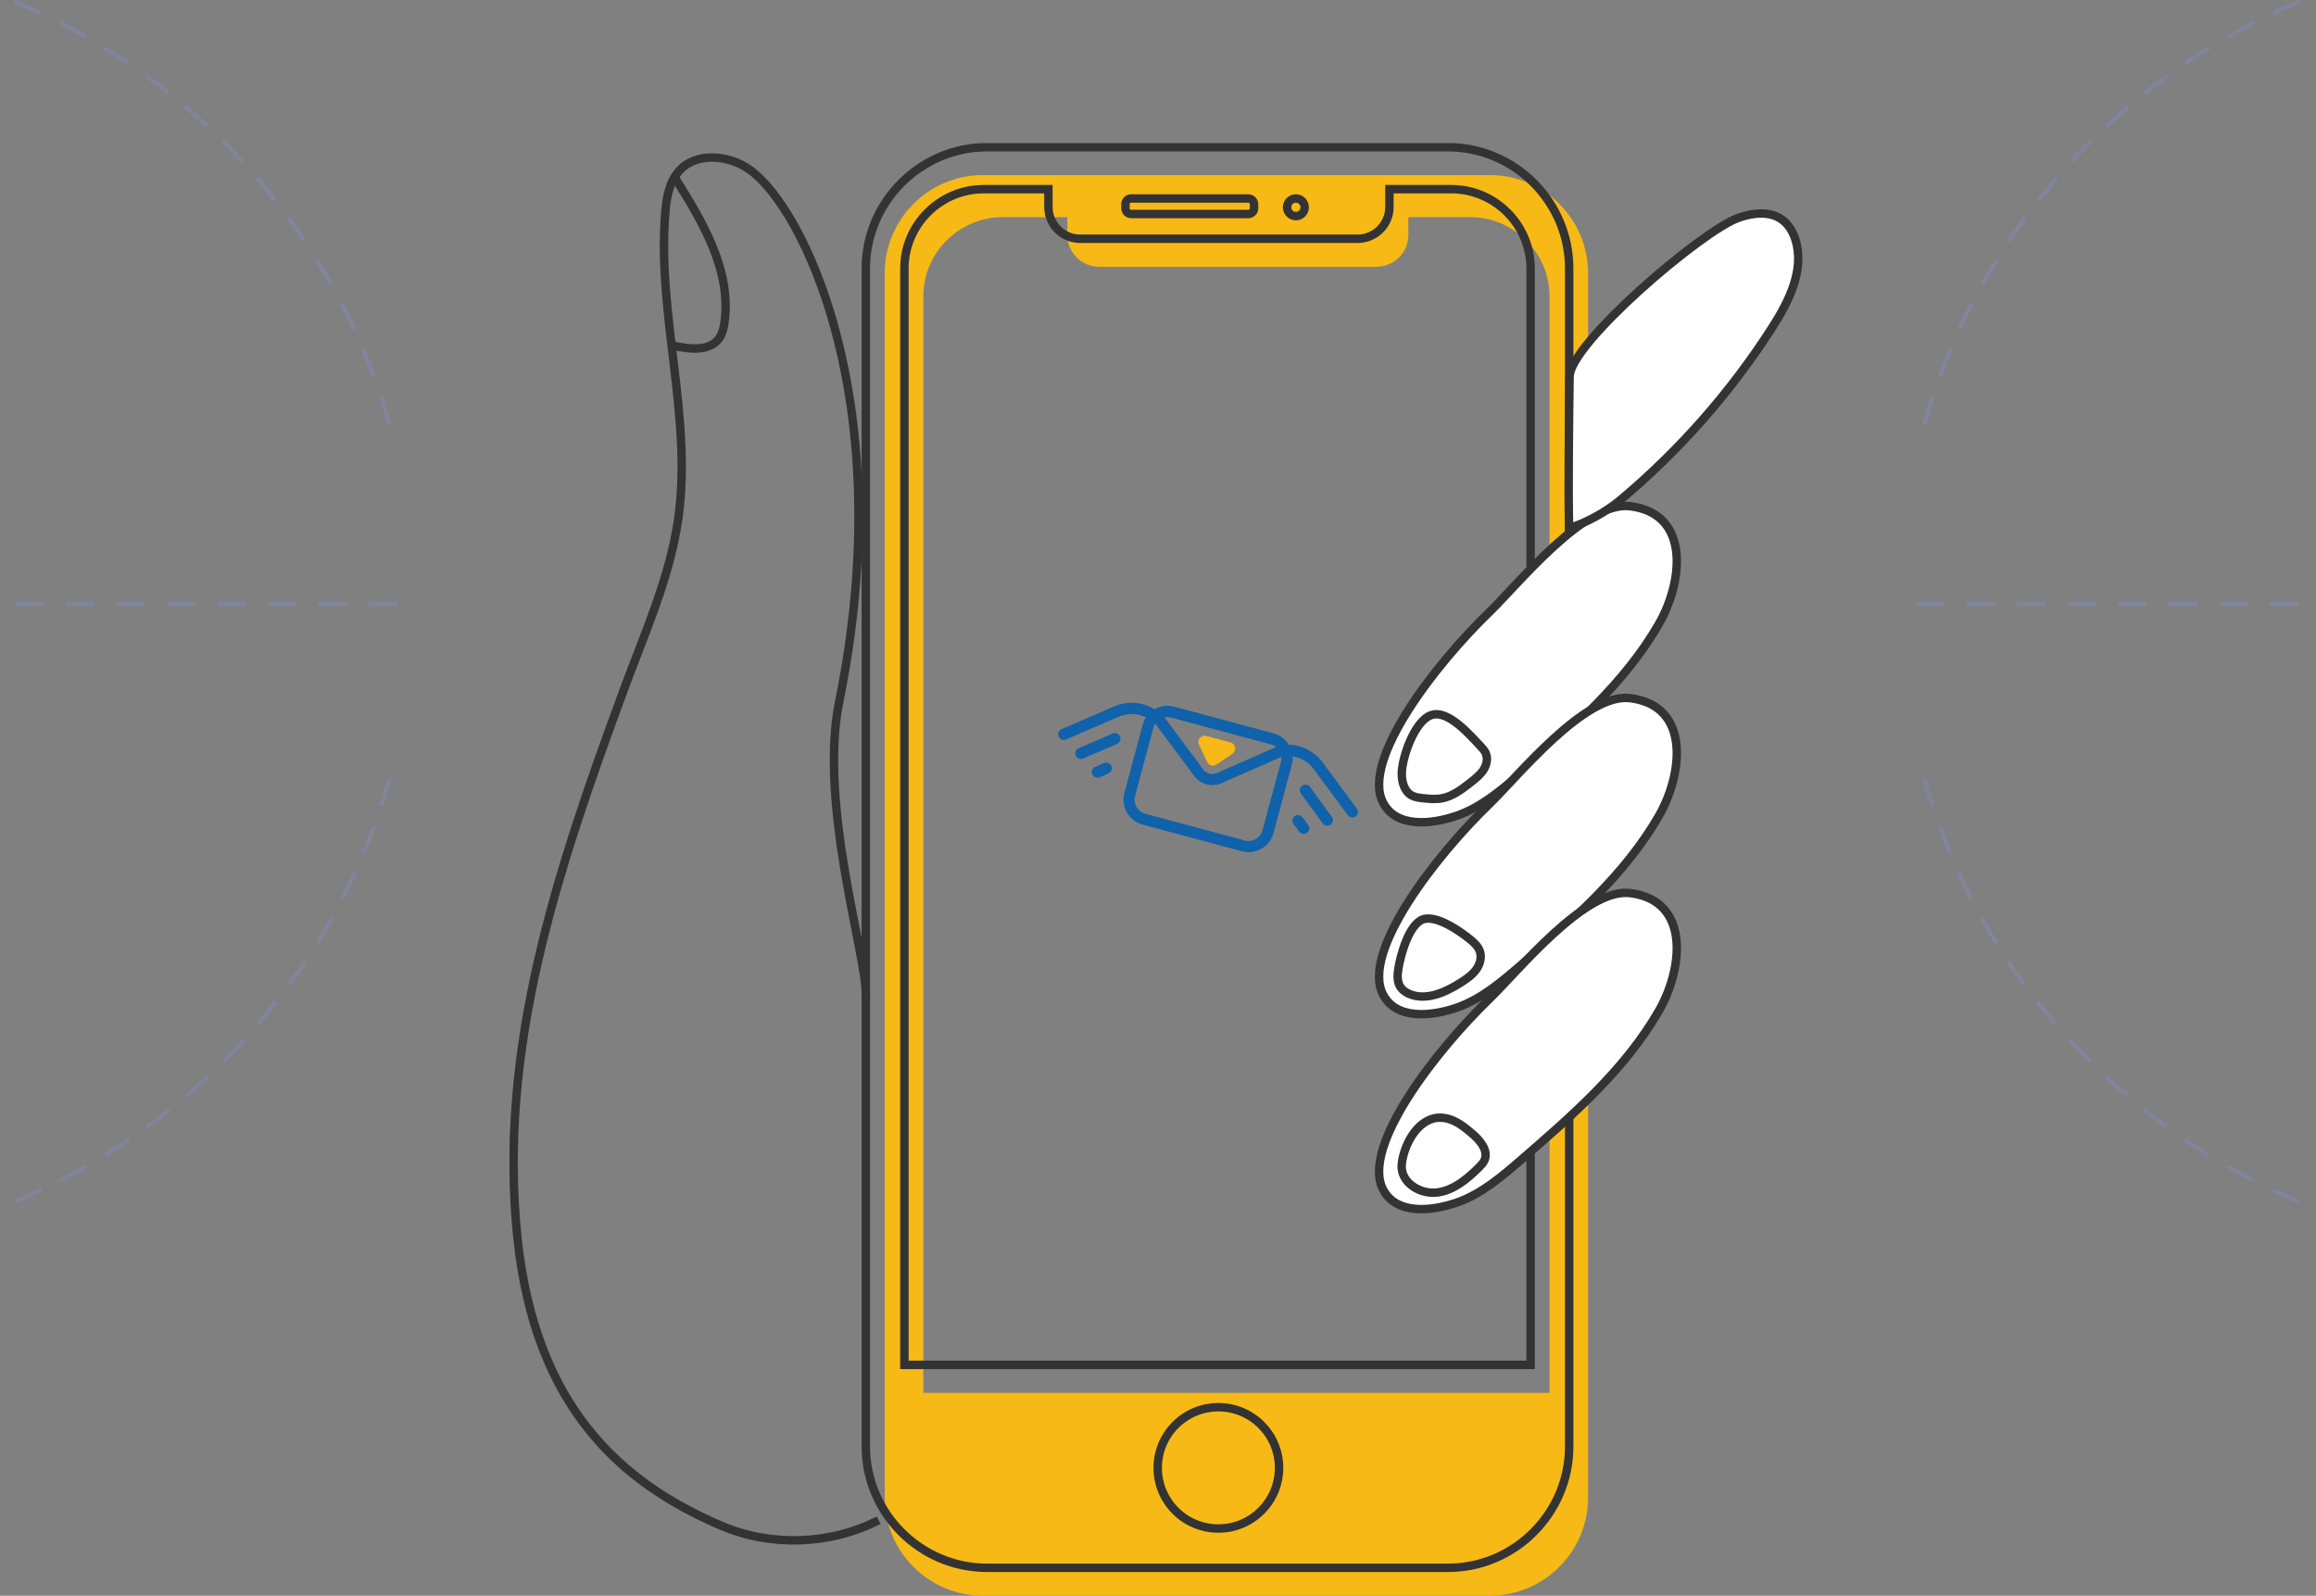<svg width="550" height="379" viewBox="0 0 550 379" fill="none" xmlns="http://www.w3.org/2000/svg">
<rect x="0" y="0" width="550" height="379" fill="#808080" stroke="none"/>
<g clip-path="url(#clip0)">
<path d="M353.878 41.588H233.357C220.561 41.588 210.109 52.058 210.109 64.833V355.736C210.109 368.53 220.58 378.981 233.357 378.981H353.878C366.674 378.981 377.126 368.511 377.126 355.736V64.852C377.126 52.058 366.674 41.588 353.878 41.588ZM367.98 330.801H219.274V70.385C219.274 60.049 227.747 51.578 238.083 51.578H253.472V55.823C253.472 59.953 256.854 63.353 261.004 63.353H326.923C331.053 63.353 334.454 59.972 334.454 55.823V51.578H349.171C359.507 51.578 367.98 60.049 367.98 70.385V330.801Z" fill="#F7B916"/>
<path d="M343.83 372.372H234.432C218.582 372.372 205.613 359.405 205.613 343.557V63.776C205.613 47.928 218.582 34.961 234.432 34.961H343.83C359.68 34.961 372.649 47.928 372.649 63.776V343.557C372.649 359.405 359.68 372.372 343.83 372.372Z" stroke="#333333" stroke-width="2" stroke-miterlimit="10"/>
<path d="M363.484 324.173V63.738C363.484 53.403 355.011 44.931 344.675 44.931H329.958V49.176C329.958 53.306 326.576 56.707 322.426 56.707H256.507C252.377 56.707 248.976 53.326 248.976 49.176V44.931H233.587C223.25 44.931 214.777 53.403 214.777 63.738V324.173H363.484V324.173Z" stroke="#333333" stroke-width="2" stroke-miterlimit="10"/>
<path d="M307.747 51.328C308.903 51.328 309.841 50.39 309.841 49.234C309.841 48.077 308.903 47.14 307.747 47.14C306.59 47.14 305.652 48.077 305.652 49.234C305.652 50.39 306.59 51.328 307.747 51.328Z" stroke="#333333" stroke-width="2" stroke-miterlimit="10"/>
<path d="M268.63 47.14H296.45C297.199 47.14 297.814 47.755 297.814 48.504V49.464C297.814 50.214 297.199 50.828 296.45 50.828H268.63C267.88 50.828 267.266 50.214 267.266 49.464V48.504C267.266 47.755 267.88 47.14 268.63 47.14Z" stroke="#333333" stroke-width="2" stroke-miterlimit="10"/>
<path d="M289.339 363.036C297.297 363.036 303.749 356.586 303.749 348.628C303.749 340.671 297.297 334.221 289.339 334.221C281.381 334.221 274.93 340.671 274.93 348.628C274.93 356.586 281.381 363.036 289.339 363.036Z" stroke="#333333" stroke-width="2" stroke-miterlimit="10"/>
<path d="M353.779 145.286C340.964 157.657 323.212 180.518 328.437 190.603C331.588 196.693 339.946 195.79 345.844 193.773C351.742 191.756 356.622 187.568 361.33 183.495C373.53 172.93 385.96 162.095 393.991 148.11C399.544 138.428 401.657 122.08 387.171 120.236C376.45 118.852 360.465 138.831 353.779 145.286Z" fill="white" stroke="#333333" stroke-width="2" stroke-miterlimit="10"/>
<path d="M353.779 190.872C340.964 203.244 323.212 226.104 328.437 236.19C331.588 242.279 339.946 241.377 345.844 239.359C351.742 237.342 356.622 233.154 361.33 229.082C373.53 218.516 385.96 207.681 393.991 193.696C399.544 184.014 401.657 167.666 387.171 165.822C376.45 164.439 360.465 184.418 353.779 190.872Z" fill="white" stroke="#333333" stroke-width="2" stroke-miterlimit="10"/>
<path d="M353.779 237.169C340.964 249.541 323.212 272.401 328.437 282.487C331.588 288.577 339.946 287.674 345.844 285.657C351.742 283.639 356.622 279.452 361.33 275.379C373.53 264.813 385.96 253.979 393.991 239.993C399.544 230.311 401.657 213.963 387.171 212.119C376.45 210.755 360.465 230.734 353.779 237.169Z" fill="white" stroke="#333333" stroke-width="2" stroke-miterlimit="10"/>
<path d="M412.843 51.731C416.243 50.521 420.317 50.06 423.218 52.192C424.812 53.345 425.831 55.151 426.407 57.033C428.578 64.122 424.832 71.595 420.816 77.838C410.96 93.207 398.76 107.057 384.773 118.776C381.564 121.465 376.665 124.231 372.631 125.422C372.381 115.74 372.631 98.95 372.746 89.46C372.861 81.507 404.216 54.786 412.843 51.731Z" fill="white" stroke="#333333" stroke-width="2" stroke-miterlimit="10"/>
<path d="M332.897 183.457C332.82 185.57 333.435 187.972 335.299 188.951C336.009 189.335 336.836 189.451 337.642 189.547C339.237 189.739 340.87 189.893 342.446 189.604C345.039 189.105 347.23 187.414 349.305 185.782C350.419 184.898 351.572 183.995 352.321 182.804C353.09 181.594 353.397 180.018 352.763 178.751C352.475 178.193 352.033 177.713 351.61 177.252C349.074 174.582 343.829 168.415 339.852 169.856C335.894 171.278 333.031 179.769 332.897 183.457Z" stroke="#333333" stroke-width="2" stroke-miterlimit="10"/>
<path d="M332.052 230.234C331.822 231.694 331.783 233.308 332.629 234.518C333.128 235.229 333.877 235.729 334.684 236.074C338.7 237.765 343.272 235.69 346.942 233.347C348.268 232.501 349.613 231.579 350.535 230.311C351.476 229.043 351.957 227.334 351.399 225.854C351.015 224.817 350.189 224.01 349.344 223.3C347.019 221.359 341.159 217.191 337.893 218.362C334.492 219.611 332.533 227.122 332.052 230.234Z" stroke="#333333" stroke-width="2" stroke-miterlimit="10"/>
<path d="M333.05 275.36C332.916 276.032 332.839 276.704 332.877 277.377C333.108 281.277 337.642 283.774 341.504 283.198C345.365 282.621 348.535 279.932 351.302 277.166C351.763 276.704 352.243 276.205 352.512 275.609C353.569 273.323 351.533 270.884 349.611 269.251C347.901 267.791 346.095 266.331 343.944 265.735C337.949 264.045 334.03 270.365 333.05 275.36Z" stroke="#333333" stroke-width="2" stroke-miterlimit="10"/>
<path d="M205.612 236.708C206.15 228.141 194.277 191.276 199.272 166.763C213.682 95.915 190.857 49.234 177.946 40.243C172.874 36.69 165.093 36.056 161.097 40.8C158.849 43.471 158.253 47.14 157.984 50.617C156.024 74.803 164.478 99.123 161.077 123.156C159.06 137.333 153.008 150.569 148.07 164.016C132.354 206.682 118.118 248.965 122.902 294.186C127.148 334.22 147.513 352.221 171.318 362.383C183.153 367.435 197.216 366.936 208.648 361.057" stroke="#333333" stroke-width="2" stroke-miterlimit="10"/>
<path d="M159.887 82.084C163.71 82.967 168.532 83.524 170.8 80.316C171.568 79.24 171.856 77.896 172.048 76.59C173.778 64.333 166.899 52.711 160.29 42.241" stroke="#333333" stroke-width="2" stroke-miterlimit="10"/>
<path d="M284.635 176.599L284.654 176.676C284.577 176.407 284.558 176.138 284.635 175.85C284.846 175.043 285.672 174.582 286.479 174.793L292.185 176.33C292.992 176.541 293.454 177.367 293.242 178.174C293.185 178.405 293.069 178.597 292.916 178.77C292.916 178.77 292.819 178.885 292.666 179C291.82 179.615 288.919 181.574 288.919 181.574C288.573 181.824 288.093 181.939 287.651 181.805C287.171 181.671 286.825 181.344 286.652 180.902L286.671 180.96L284.731 176.868C284.596 176.561 284.558 176.215 284.654 175.85C284.865 175.043 285.692 174.582 286.498 174.793L292.205 176.33C293.012 176.541 293.473 177.367 293.261 178.174C293.165 178.52 292.954 178.808 292.685 179" fill="#F7B916"/>
<path d="M322.215 192.006L314.319 181.382C312.916 179.327 310.803 177.848 308.401 177.194C307.614 176.983 306.826 176.868 306.038 176.849C305.25 175.581 304.002 174.601 302.445 174.178L278.814 167.839C277.181 167.397 275.528 167.666 274.183 168.454C273.338 167.935 272.416 167.551 271.455 167.282C269.054 166.629 266.479 166.878 264.231 167.935L252.089 173.18C251.416 173.468 251.109 174.255 251.397 174.928C251.57 175.312 251.897 175.581 252.281 175.696C252.569 175.773 252.877 175.754 253.146 175.638L265.288 170.394C265.307 170.394 265.307 170.375 265.326 170.375H265.346C267.036 169.568 268.958 169.376 270.764 169.856C271.244 169.991 271.705 170.163 272.147 170.375C271.801 170.913 271.532 171.489 271.359 172.142L267.017 188.375C266.153 191.622 268.074 194.964 271.321 195.848L294.952 202.187C298.199 203.052 301.542 201.131 302.426 197.884L306.768 181.651C306.96 180.96 307.018 180.287 306.96 179.615C307.21 179.653 307.479 179.711 307.729 179.788C309.535 180.268 311.11 181.382 312.167 182.938C312.167 182.938 312.167 182.938 312.186 182.958C312.186 182.977 312.205 182.977 312.205 182.996L320.102 193.619C320.294 193.869 320.544 194.042 320.832 194.119C321.216 194.215 321.639 194.157 321.965 193.908C322.523 193.427 322.657 192.601 322.215 192.006ZM301.734 176.772C302.215 176.906 302.657 177.137 303.022 177.425L289.227 183.496C289.189 183.515 289.131 183.534 289.093 183.572C288.497 183.861 287.844 183.918 287.21 183.745C286.556 183.572 285.98 183.15 285.615 182.593C285.596 182.573 285.577 182.535 285.557 182.516L276.547 170.394C277.046 170.298 277.584 170.298 278.103 170.432L301.734 176.772ZM299.813 197.193C299.333 199.018 297.431 200.113 295.606 199.613L271.974 193.274C270.149 192.793 269.054 190.892 269.553 189.067L273.895 172.834C273.991 172.488 274.145 172.161 274.337 171.854L283.406 184.033C284.136 185.148 285.231 185.935 286.518 186.281C287.805 186.627 289.189 186.492 290.38 185.878C290.38 185.878 290.38 185.878 290.399 185.878L304.29 179.769C304.328 180.153 304.29 180.537 304.194 180.941L299.813 197.193Z" fill="#1062AA"/>
<path d="M264.232 174.217L256.143 177.713C255.471 178.001 255.164 178.789 255.452 179.461C255.625 179.846 255.951 180.114 256.336 180.23C256.624 180.307 256.931 180.287 257.2 180.172L265.289 176.676C265.961 176.388 266.269 175.6 265.98 174.928C265.692 174.236 264.905 173.929 264.232 174.217Z" fill="#1062AA"/>
<path d="M262.175 181.229L260.081 182.132C259.409 182.42 259.101 183.207 259.389 183.88C259.562 184.264 259.889 184.533 260.273 184.648C260.561 184.725 260.869 184.706 261.138 184.591L263.232 183.688C263.904 183.399 264.212 182.612 263.924 181.939C263.635 181.248 262.867 180.941 262.175 181.229Z" fill="#1062AA"/>
<path d="M311.093 186.896L316.28 194.004C316.722 194.599 316.587 195.425 315.992 195.867C315.646 196.117 315.223 196.174 314.839 196.078C314.551 196.001 314.301 195.829 314.128 195.579L308.941 188.471C308.499 187.875 308.633 187.049 309.229 186.608C309.824 186.185 310.651 186.319 311.093 186.896Z" fill="#1062AA"/>
<path d="M309.323 194.119L310.668 195.944C311.11 196.539 310.975 197.365 310.38 197.807C310.034 198.057 309.611 198.115 309.227 198.019C308.939 197.942 308.689 197.769 308.516 197.519L307.171 195.694C306.729 195.099 306.864 194.273 307.459 193.831C308.055 193.408 308.881 193.523 309.323 194.119Z" fill="#1062AA"/>
</g>
<g clip-path="url(#clip1)">
<path d="M457.011 185.24C470.211 231.63 504.541 269.12 548.941 286.62" stroke="#81859C" stroke-miterlimit="10" stroke-linecap="round" stroke-linejoin="round" stroke-dasharray="6 6"/>
<path d="M545.723 0.5C502.893 18.52 469.893 55.31 457.013 100.57" stroke="#81859C" stroke-miterlimit="10" stroke-linecap="round" stroke-linejoin="round" stroke-dasharray="6 6"/>
<path d="M545.422 143.56H451.142" stroke="#81859C" stroke-miterlimit="10" stroke-linecap="round" stroke-linejoin="round" stroke-dasharray="6 6"/>
</g>
<g clip-path="url(#clip2)">
<path d="M92.43 185.24C79.23 231.63 44.9 269.12 0.5 286.62" stroke="#81859C" stroke-miterlimit="10" stroke-linecap="round" stroke-linejoin="round" stroke-dasharray="6 6"/>
<path d="M3.719 0.5C46.549 18.52 79.549 55.31 92.429 100.57" stroke="#81859C" stroke-miterlimit="10" stroke-linecap="round" stroke-linejoin="round" stroke-dasharray="6 6"/>
<path d="M4.02 143.56H98.299" stroke="#81859C" stroke-miterlimit="10" stroke-linecap="round" stroke-linejoin="round" stroke-dasharray="6 6"/>
</g>
<defs>
<clipPath id="clip0">
<rect x="121" y="34" width="307" height="345" fill="white"/>
</clipPath>
<clipPath id="clip1">
<rect width="108.44" height="287.12" transform="matrix(-1 0 0 1 549.441 0)" fill="white"/>
</clipPath>
<clipPath id="clip2">
<rect width="108.44" height="287.12" fill="white"/>
</clipPath>
</defs>
</svg>
